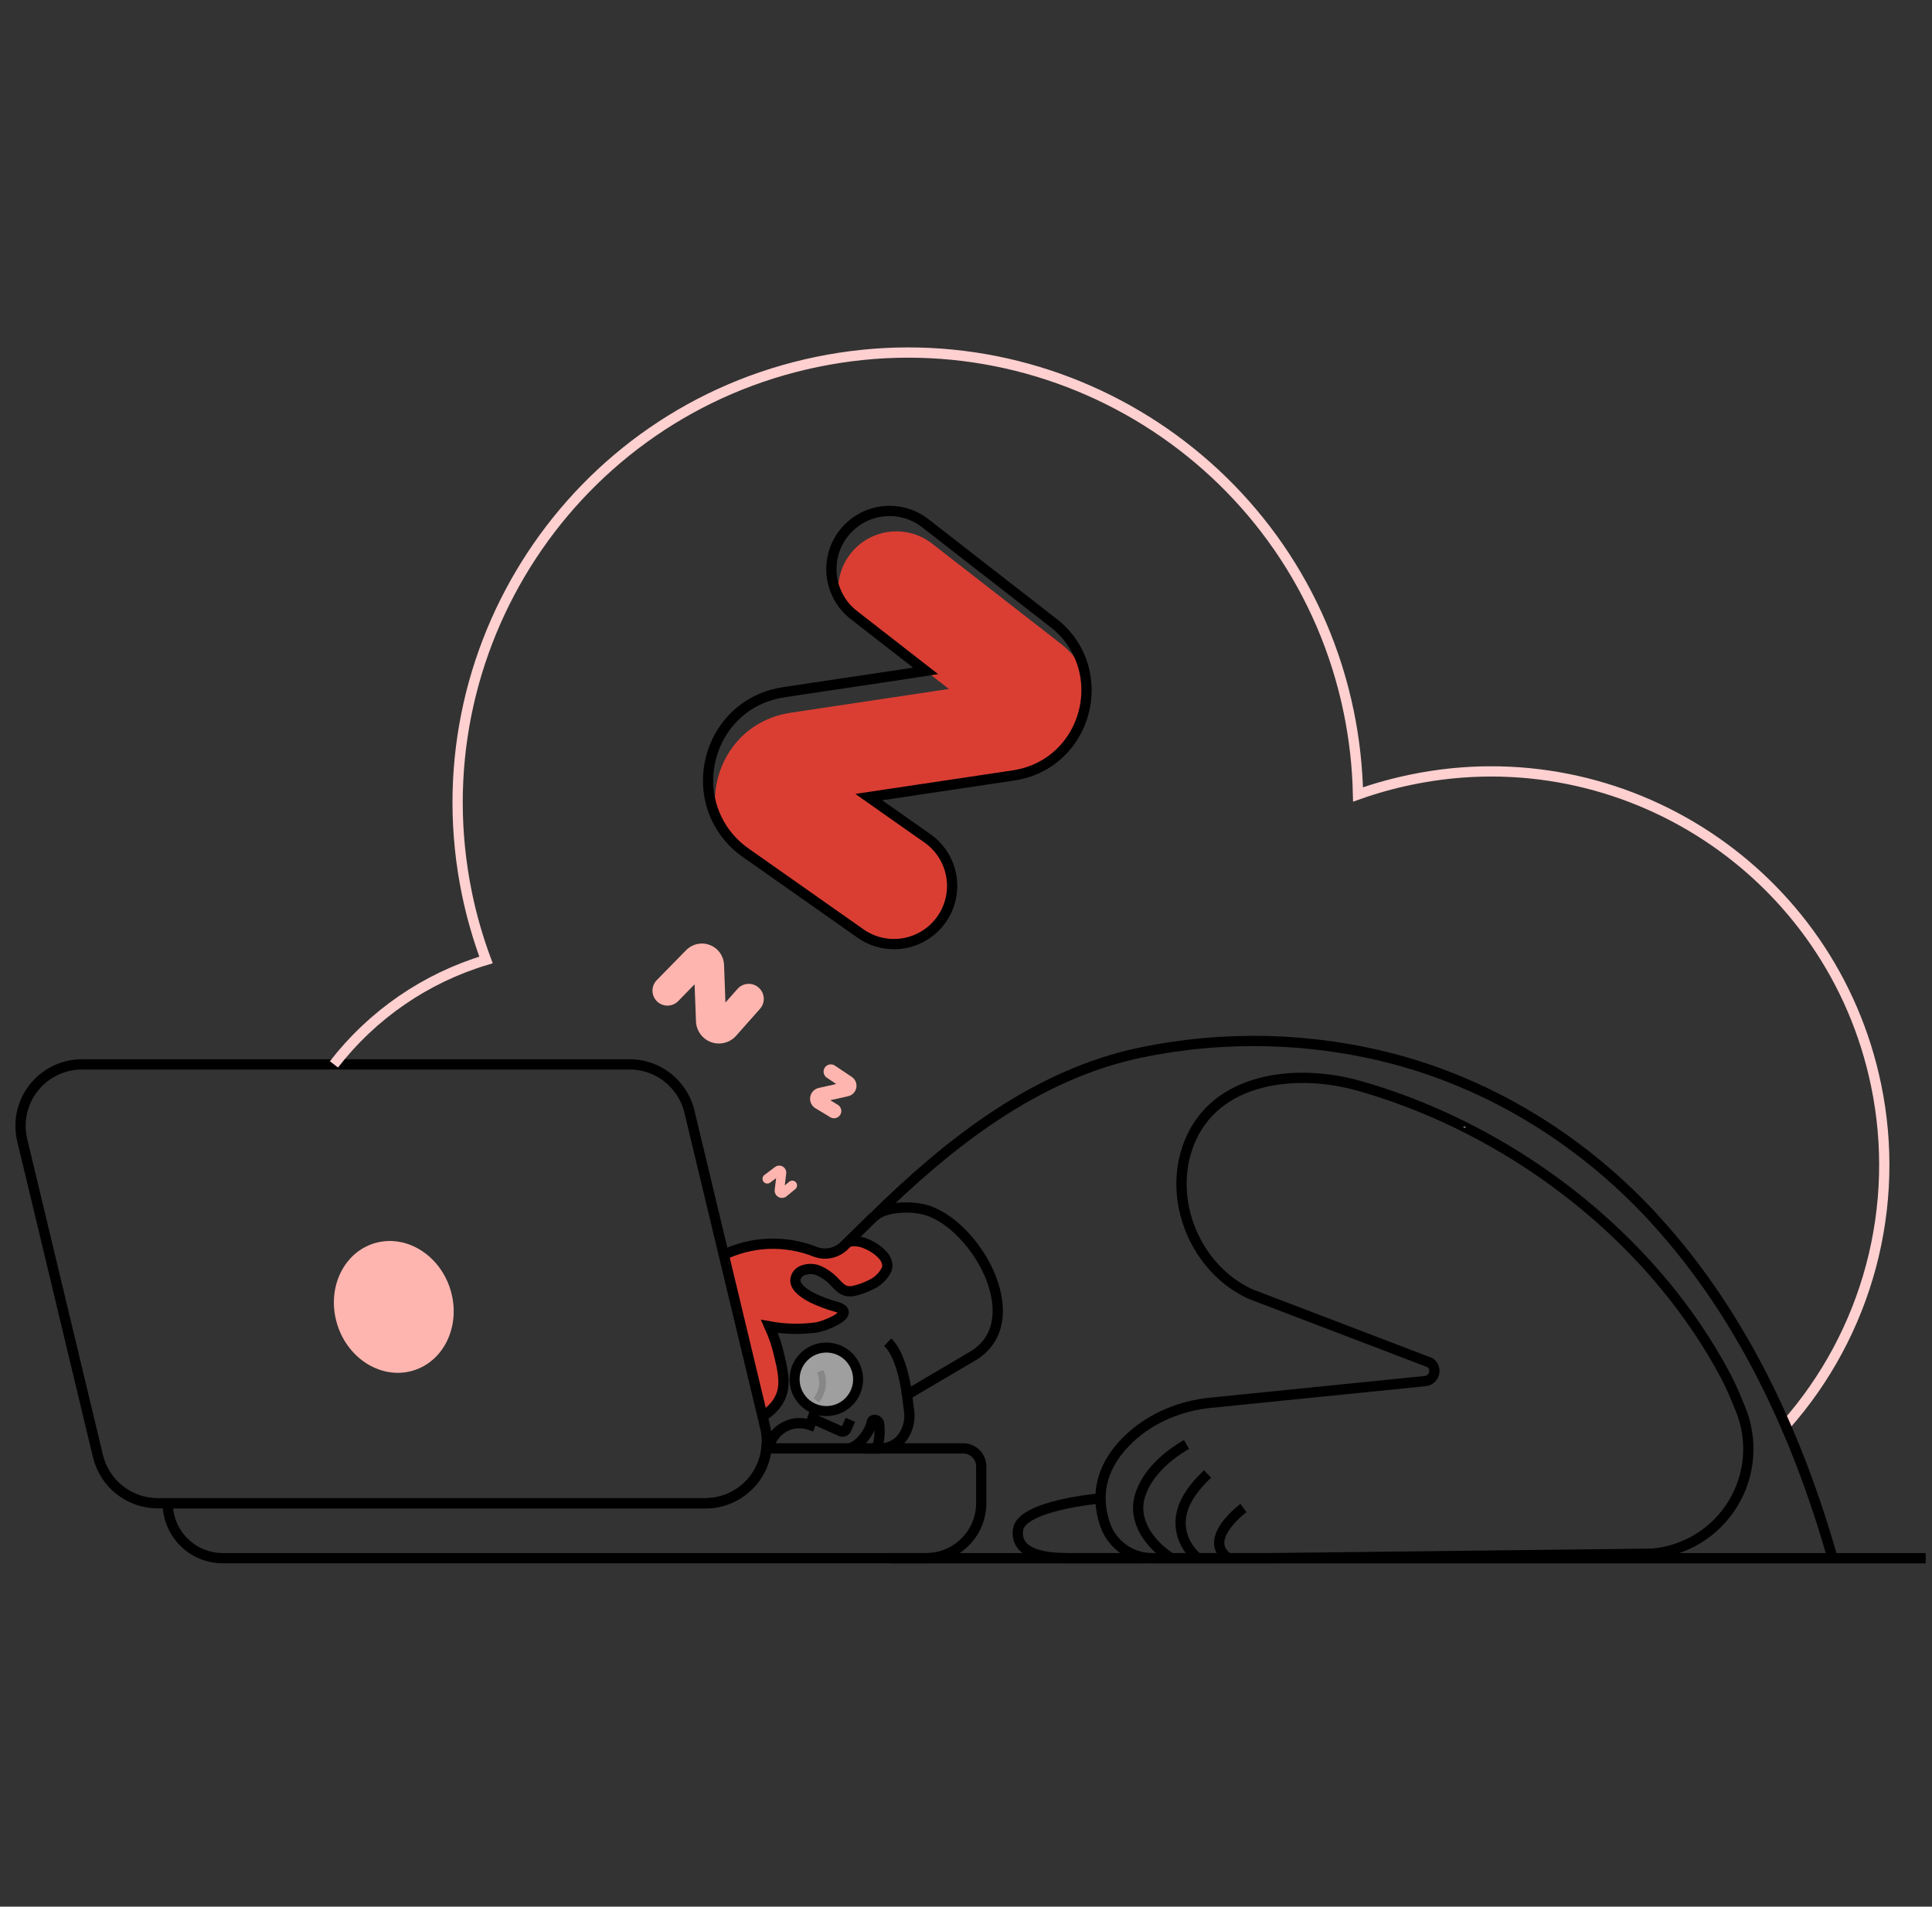 <svg width="154" height="152" viewBox="0 0 154 152" fill="none" xmlns="http://www.w3.org/2000/svg">
<rect x="0" y="0" width="154" height="152" fill="#333333" stroke="none"/>
<g id="Illustration - Business, Startup, workflow, error _ exhaustion, exhausted, work, laptop, computer, support" clip-path="url(#clip0_348_10063)">
<g id="Business, Startup, workflow, error _ exhaustion, exhausted, work, laptop, computer, support">
<path id="Vector_2" d="M70.675 101.071C70.41 101.592 69.977 102.009 69.445 102.253C68.991 102.482 68.51 102.652 68.014 102.76C67.196 102.897 66.907 102.38 66.385 101.873C66.088 101.586 65.745 101.348 65.371 101.17C65.147 101.06 64.902 101.001 64.653 100.998C64.403 100.994 64.156 101.045 63.929 101.148C63.775 101.217 63.644 101.329 63.552 101.47C63.461 101.611 63.412 101.776 63.411 101.944C63.445 102.564 64.3 103.054 64.784 103.311C65.414 103.609 66.07 103.851 66.743 104.034C68.394 104.541 65.645 105.597 65.067 105.663C63.831 105.83 62.577 105.801 61.35 105.575C61.702 106.362 61.972 107.183 62.156 108.025C62.347 108.831 62.57 109.801 62.413 110.612C62.222 111.565 61.578 112.273 60.784 112.753L57.697 99.874C58.836 99.332 60.074 99.031 61.334 98.99C62.594 98.948 63.849 99.168 65.02 99.634C65.411 99.778 65.834 99.807 66.241 99.717C66.647 99.627 67.019 99.423 67.313 99.127L67.629 98.822C68.069 98.726 68.527 98.762 68.947 98.927C69.695 99.209 71.081 100.116 70.675 101.071Z" fill="#DA3E33"/>
<path id="Vector_3" d="M73.841 115.469H61.094C60.965 116.671 60.396 117.783 59.497 118.592C58.597 119.4 57.43 119.847 56.221 119.847H13.369C13.372 121.005 13.833 122.116 14.653 122.935C15.472 123.755 16.583 124.217 17.742 124.219H73.837C74.996 124.215 76.106 123.753 76.926 122.934C77.747 122.115 78.21 121.005 78.215 119.847V116.907C78.215 116.525 78.063 116.159 77.794 115.89C77.524 115.62 77.158 115.469 76.777 115.469H73.841Z" stroke="black" stroke-width="0.818" stroke-miterlimit="10"/>
<path id="Vector_4" d="M54.159 86.888C54.535 87.406 54.806 87.995 54.954 88.618L60.993 113.793C61.127 114.34 61.161 114.906 61.096 115.464C60.967 116.667 60.398 117.779 59.499 118.587C58.599 119.395 57.433 119.842 56.223 119.842H12.575C11.473 119.841 10.404 119.47 9.538 118.787C8.673 118.105 8.063 117.151 7.806 116.079L1.774 90.904C1.6 90.183 1.591 89.431 1.75 88.707C1.908 87.982 2.229 87.303 2.689 86.72C3.148 86.137 3.734 85.667 4.401 85.343C5.069 85.02 5.802 84.853 6.544 84.853H50.185C50.901 84.853 51.61 85.01 52.259 85.314C52.908 85.618 53.482 86.061 53.941 86.612L54.159 86.888Z" stroke="black" stroke-width="0.818" stroke-miterlimit="10"/>
<path id="Vector_5" d="M32.984 109.247C35.47 108.463 36.771 105.563 35.89 102.769C35.009 99.976 32.28 98.347 29.795 99.13C27.309 99.914 26.008 102.814 26.889 105.607C27.77 108.401 30.499 110.03 32.984 109.247Z" fill="#FFB5AF"/>
<path id="Vector_7" d="M26.619 84.855C29.693 80.884 33.931 77.972 38.74 76.529C38.1 74.808 37.592 73.04 37.22 71.242C33.229 51.831 45.71 32.855 65.115 28.853C84.521 24.85 103.503 37.326 107.504 56.731C107.952 58.906 108.201 61.117 108.248 63.336C109.634 62.844 111.053 62.449 112.494 62.153C129.453 58.647 146.045 69.559 149.546 86.521C150.534 91.29 150.395 96.224 149.142 100.931C147.889 105.637 145.555 109.986 142.326 113.633" stroke="#FFD0D0" stroke-width="0.818" stroke-miterlimit="10"/>
<path id="Vector_8" d="M68.92 115.473H70.118C70.462 115.481 70.804 115.409 71.116 115.262C71.427 115.116 71.701 114.898 71.914 114.628C71.919 114.622 71.924 114.614 71.926 114.606C72.355 114.018 72.551 113.292 72.475 112.568L72.377 111.806L72.296 111.191L72.59 111.022L77.196 108.305L77.507 108.126C79.755 106.803 79.918 104.336 79.036 102C79.02 101.957 79.009 101.919 78.993 101.88C78.955 101.782 78.916 101.69 78.879 101.597C78.653 101.078 78.387 100.578 78.083 100.1C76.919 98.281 75.231 96.801 73.624 96.414C73.174 96.311 72.713 96.26 72.252 96.262C71.289 96.262 70.224 96.446 69.665 97.002C75.639 91.124 82.619 85.607 91.015 83.895C97.669 82.524 104.55 82.706 111.121 84.429C118.799 86.472 125.72 90.718 131.203 96.446C131.491 96.747 131.774 97.051 132.047 97.362C138.919 104.914 143.302 114.454 146.071 124.216" stroke="black" stroke-width="0.818" stroke-miterlimit="10"/>
<path id="Vector_9" d="M71.027 124.223H153.7" stroke="black" stroke-width="0.818" stroke-miterlimit="10"/>
<path id="Vector_10" d="M91.84 124.219H101.221" stroke="black" stroke-width="0.545" stroke-miterlimit="10"/>
<path id="Vector_11" d="M99.683 103.167C95.331 101.185 93.019 95.719 94.759 91.196C96.834 85.805 103.412 85.178 108.276 86.55C109.27 86.828 110.257 87.142 111.238 87.493C122.175 91.379 132.113 99.447 137.541 109.669C137.998 110.534 138.363 111.423 138.733 112.328C139.232 113.545 139.438 114.862 139.334 116.173C139.23 117.484 138.819 118.751 138.135 119.874C137.45 120.997 136.511 121.943 135.394 122.636C134.276 123.329 133.011 123.749 131.701 123.863L101.222 124.22H91.841C91.013 124.22 90.205 123.961 89.531 123.478C88.857 122.996 88.351 122.314 88.084 121.53C87.055 118.489 88.385 116.194 90.066 114.631C91.82 113.002 94.107 112.071 96.486 111.831L113.609 110.101C113.773 110.085 113.928 110.018 114.053 109.911C114.178 109.803 114.267 109.66 114.309 109.501C114.351 109.342 114.343 109.173 114.286 109.018C114.23 108.864 114.127 108.73 113.992 108.635L99.683 103.167Z" stroke="black" stroke-width="0.818" stroke-miterlimit="10"/>
<path id="Vector_12" d="M94.577 115.154C93.014 116.053 91.407 117.461 90.87 119.243C90.252 121.296 91.703 123.161 93.352 124.229" stroke="black" stroke-width="0.818" stroke-miterlimit="10"/>
<path id="Vector_13" d="M96.255 117.508C94.797 118.895 93.533 120.654 94.376 122.746C94.618 123.32 94.993 123.827 95.471 124.226" stroke="black" stroke-width="0.818" stroke-miterlimit="10"/>
<path id="Vector_14" d="M99.116 120.219C99.116 120.219 95.758 122.714 97.891 124.211" stroke="black" stroke-width="0.818" stroke-miterlimit="10"/>
<path id="Vector_15" d="M90.495 123.98L90.554 124.22H85.137C83.366 124.22 80.913 123.948 81.144 121.971C81.376 119.994 87.717 119.455 87.717 119.455" stroke="black" stroke-width="0.818" stroke-miterlimit="10"/>
<path id="Vector_16" d="M80.779 61.819L69.251 63.544L71.26 64.96L75.018 67.969C75.606 68.383 75.459 69.36 75.785 69.953C75.909 70.848 75.768 71.76 75.38 72.576C74.993 73.392 74.374 74.077 73.602 74.546C72.83 75.016 71.938 75.249 71.034 75.218C70.132 75.186 69.257 74.891 68.52 74.369L59.455 67.993C58.454 67.302 57.651 66.362 57.125 65.266C56.383 61.574 58.659 57.468 63.038 56.818L75.64 54.925L73.781 53.482L68.058 49.028C67.568 48.649 67.159 48.175 66.855 47.635C66.728 46.72 66.877 45.788 67.283 44.958C67.689 44.128 68.333 43.439 69.134 42.978C69.934 42.517 70.854 42.306 71.775 42.371C72.697 42.436 73.578 42.775 74.305 43.345L84.513 51.286C85.348 51.927 86.023 52.753 86.485 53.699C87.181 57.267 84.954 61.192 80.779 61.819Z" fill="#DA3E33"/>
<path id="Vector_17" d="M72.299 111.188C72.299 111.188 71.947 108.096 70.756 107.006" stroke="black" stroke-width="0.818" stroke-miterlimit="10"/>
<path id="Vector_18" d="M57.576 100.089C58.727 99.524 59.982 99.207 61.263 99.157C62.544 99.108 63.82 99.327 65.01 99.802C65.402 99.946 65.826 99.975 66.233 99.885C66.64 99.795 67.013 99.59 67.307 99.295L69.66 96.99" stroke="black" stroke-width="0.818" stroke-miterlimit="10"/>
<path id="Vector_19" d="M65.059 113.224L67.024 114.107C67.067 114.125 67.114 114.134 67.162 114.133C67.209 114.131 67.255 114.12 67.298 114.1C67.341 114.079 67.379 114.05 67.409 114.014C67.44 113.978 67.463 113.936 67.476 113.891L67.786 113.191" stroke="black" stroke-width="0.818" stroke-miterlimit="10"/>
<path id="Vector_20" d="M65.38 109.32C65.544 109.698 65.602 110.114 65.545 110.523C65.488 110.931 65.32 111.316 65.059 111.635" stroke="black" stroke-width="0.545" stroke-miterlimit="10"/>
<path id="Vector_21" d="M69.838 115.469C70.147 115.011 70.145 113.904 70.066 113.46C70.015 113.178 69.54 113.077 69.489 113.36C69.351 114.153 68.457 115.371 67.631 115.469" stroke="black" stroke-width="0.818" stroke-miterlimit="10"/>
<path id="Vector_22" d="M65.866 112.485C67.26 112.485 68.389 111.355 68.389 109.962C68.389 108.569 67.26 107.439 65.866 107.439C64.473 107.439 63.344 108.569 63.344 109.962C63.344 111.355 64.473 112.485 65.866 112.485Z" stroke="black" stroke-width="0.818" stroke-miterlimit="10"/>
<path id="Vector_23" d="M65.025 112.336L64.576 113.6C64.263 113.489 63.932 113.44 63.602 113.457C63.271 113.473 62.947 113.555 62.647 113.697C62.348 113.84 62.08 114.039 61.858 114.285C61.636 114.531 61.464 114.818 61.353 115.131" stroke="black" stroke-width="0.818" stroke-miterlimit="10"/>
<path id="Vector_24" opacity="0.53" d="M65.87 112.096C67.049 112.096 68.006 111.139 68.006 109.96C68.006 108.78 67.049 107.824 65.87 107.824C64.691 107.824 63.734 108.78 63.734 109.96C63.734 111.139 64.691 112.096 65.87 112.096Z" fill="white"/>
<path id="Vector_25" d="M60.772 112.919C61.566 112.439 62.208 111.736 62.399 110.779C62.557 109.967 62.334 108.999 62.144 108.193C61.96 107.35 61.69 106.529 61.337 105.743C62.564 105.968 63.819 105.997 65.055 105.829C65.631 105.765 68.382 104.714 66.731 104.202C66.058 104.019 65.402 103.777 64.772 103.477C64.286 103.225 63.433 102.735 63.402 102.113C63.4 101.945 63.447 101.78 63.537 101.638C63.627 101.497 63.756 101.384 63.909 101.314C64.136 101.212 64.384 101.161 64.633 101.165C64.883 101.169 65.128 101.229 65.352 101.34C65.727 101.516 66.069 101.753 66.366 102.042C66.89 102.549 67.175 103.056 67.996 102.926C68.492 102.819 68.972 102.649 69.424 102.419C69.957 102.175 70.391 101.759 70.657 101.237C71.066 100.285 69.677 99.378 68.924 99.106C68.505 98.942 68.047 98.904 67.608 98.998" stroke="black" stroke-width="0.818" stroke-miterlimit="10"/>
<path id="Vector_26" d="M80.779 61.82L69.251 63.545L71.26 64.961L73.859 66.786C74.369 67.131 74.805 67.575 75.142 68.091C75.478 68.607 75.709 69.185 75.82 69.79C75.931 70.397 75.92 71.019 75.788 71.62C75.656 72.222 75.405 72.791 75.051 73.295C74.696 73.799 74.245 74.227 73.723 74.555C73.201 74.882 72.619 75.102 72.011 75.203C71.403 75.303 70.782 75.281 70.183 75.138C69.583 74.995 69.018 74.734 68.521 74.371L59.456 67.994C58.456 67.303 57.653 66.363 57.126 65.267C55.198 61.264 57.452 55.934 62.489 55.182L72.487 53.685L73.781 53.483L68.058 49.03C67.578 48.656 67.175 48.191 66.875 47.661C66.574 47.132 66.38 46.548 66.305 45.944C66.23 45.34 66.274 44.727 66.436 44.14C66.597 43.553 66.873 43.004 67.247 42.523C67.621 42.043 68.086 41.641 68.615 41.34C69.145 41.039 69.728 40.845 70.332 40.77C70.937 40.695 71.55 40.739 72.137 40.901C72.724 41.062 73.273 41.338 73.754 41.712L83.962 49.653C85.269 50.647 86.164 52.087 86.478 53.698C87.181 57.268 84.954 61.193 80.779 61.82Z" stroke="black" stroke-width="0.818" stroke-miterlimit="10"/>
<path id="Vector_27" d="M55.477 81.417L55.365 78.472L54.059 79.81C53.837 80.037 53.535 80.166 53.218 80.17C52.902 80.174 52.596 80.052 52.369 79.831C52.143 79.609 52.014 79.307 52.01 78.99C52.006 78.673 52.128 78.368 52.349 78.141L54.689 75.752C54.93 75.505 55.239 75.334 55.576 75.261C55.913 75.188 56.264 75.215 56.586 75.339C56.908 75.463 57.187 75.679 57.387 75.96C57.587 76.241 57.701 76.575 57.714 76.919L57.824 79.924L58.787 78.837C58.891 78.719 59.017 78.623 59.158 78.554C59.3 78.485 59.453 78.445 59.61 78.436C59.767 78.426 59.925 78.448 60.073 78.499C60.222 78.551 60.359 78.631 60.476 78.736C60.594 78.84 60.69 78.966 60.759 79.107C60.828 79.249 60.868 79.402 60.878 79.559C60.887 79.716 60.866 79.873 60.815 80.022C60.764 80.171 60.684 80.308 60.579 80.425L58.682 82.566C58.44 82.842 58.12 83.039 57.764 83.131C57.409 83.224 57.034 83.207 56.688 83.083C56.342 82.959 56.042 82.734 55.826 82.436C55.61 82.139 55.488 81.784 55.477 81.417Z" fill="#FFB5AF"/>
<path id="Vector_28" d="M65.266 86.731L66.657 86.421L65.905 85.914C65.777 85.828 65.689 85.695 65.659 85.544C65.63 85.394 65.661 85.237 65.746 85.109C65.832 84.982 65.965 84.894 66.115 84.864C66.266 84.835 66.423 84.866 66.55 84.952L67.892 85.85C68.031 85.942 68.139 86.074 68.204 86.228C68.269 86.382 68.287 86.552 68.257 86.716C68.226 86.88 68.148 87.032 68.031 87.152C67.915 87.272 67.766 87.356 67.603 87.392L66.178 87.713L66.782 88.076C66.847 88.116 66.903 88.167 66.948 88.228C66.993 88.289 67.026 88.359 67.044 88.433C67.062 88.507 67.066 88.583 67.055 88.658C67.043 88.733 67.017 88.805 66.978 88.871C66.898 89.002 66.77 89.096 66.621 89.133C66.473 89.17 66.315 89.147 66.183 89.068L65.001 88.353C64.849 88.263 64.727 88.128 64.653 87.967C64.578 87.806 64.553 87.627 64.582 87.452C64.611 87.277 64.691 87.115 64.813 86.987C64.935 86.858 65.093 86.769 65.266 86.731Z" fill="#FFB5AF"/>
<path id="Vector_29" d="M61.751 94.853L61.864 93.924L61.386 94.279C61.346 94.308 61.301 94.33 61.252 94.342C61.204 94.355 61.154 94.357 61.104 94.35C61.055 94.343 61.007 94.326 60.964 94.3C60.921 94.275 60.884 94.241 60.854 94.201C60.794 94.12 60.769 94.018 60.783 93.919C60.798 93.819 60.851 93.729 60.932 93.669L61.777 93.035C61.865 92.969 61.97 92.931 62.08 92.925C62.189 92.918 62.298 92.945 62.393 92.999C62.488 93.055 62.565 93.136 62.614 93.234C62.663 93.333 62.682 93.443 62.669 93.552L62.554 94.502L62.91 94.208C62.949 94.176 62.993 94.152 63.041 94.137C63.089 94.123 63.139 94.118 63.189 94.123C63.239 94.128 63.287 94.142 63.331 94.166C63.375 94.189 63.414 94.221 63.446 94.26C63.478 94.299 63.502 94.343 63.516 94.391C63.531 94.439 63.536 94.489 63.531 94.539C63.526 94.588 63.511 94.637 63.488 94.681C63.464 94.725 63.432 94.764 63.394 94.796L62.691 95.374C62.601 95.445 62.492 95.488 62.377 95.498C62.263 95.507 62.148 95.483 62.047 95.427C61.947 95.371 61.865 95.287 61.812 95.185C61.76 95.083 61.738 94.967 61.751 94.853Z" fill="#FFB5AF"/>
<path id="Vector_30" d="M116.842 89.807L116.771 89.927C116.717 89.893 116.66 89.864 116.602 89.839L116.842 89.807Z" fill="#B19898"/>
</g>
</g>
<defs>
<clipPath id="clip0_348_10063">
<rect width="153" height="152" fill="white" transform="translate(0.5)"/>
</clipPath>
</defs>
</svg>

